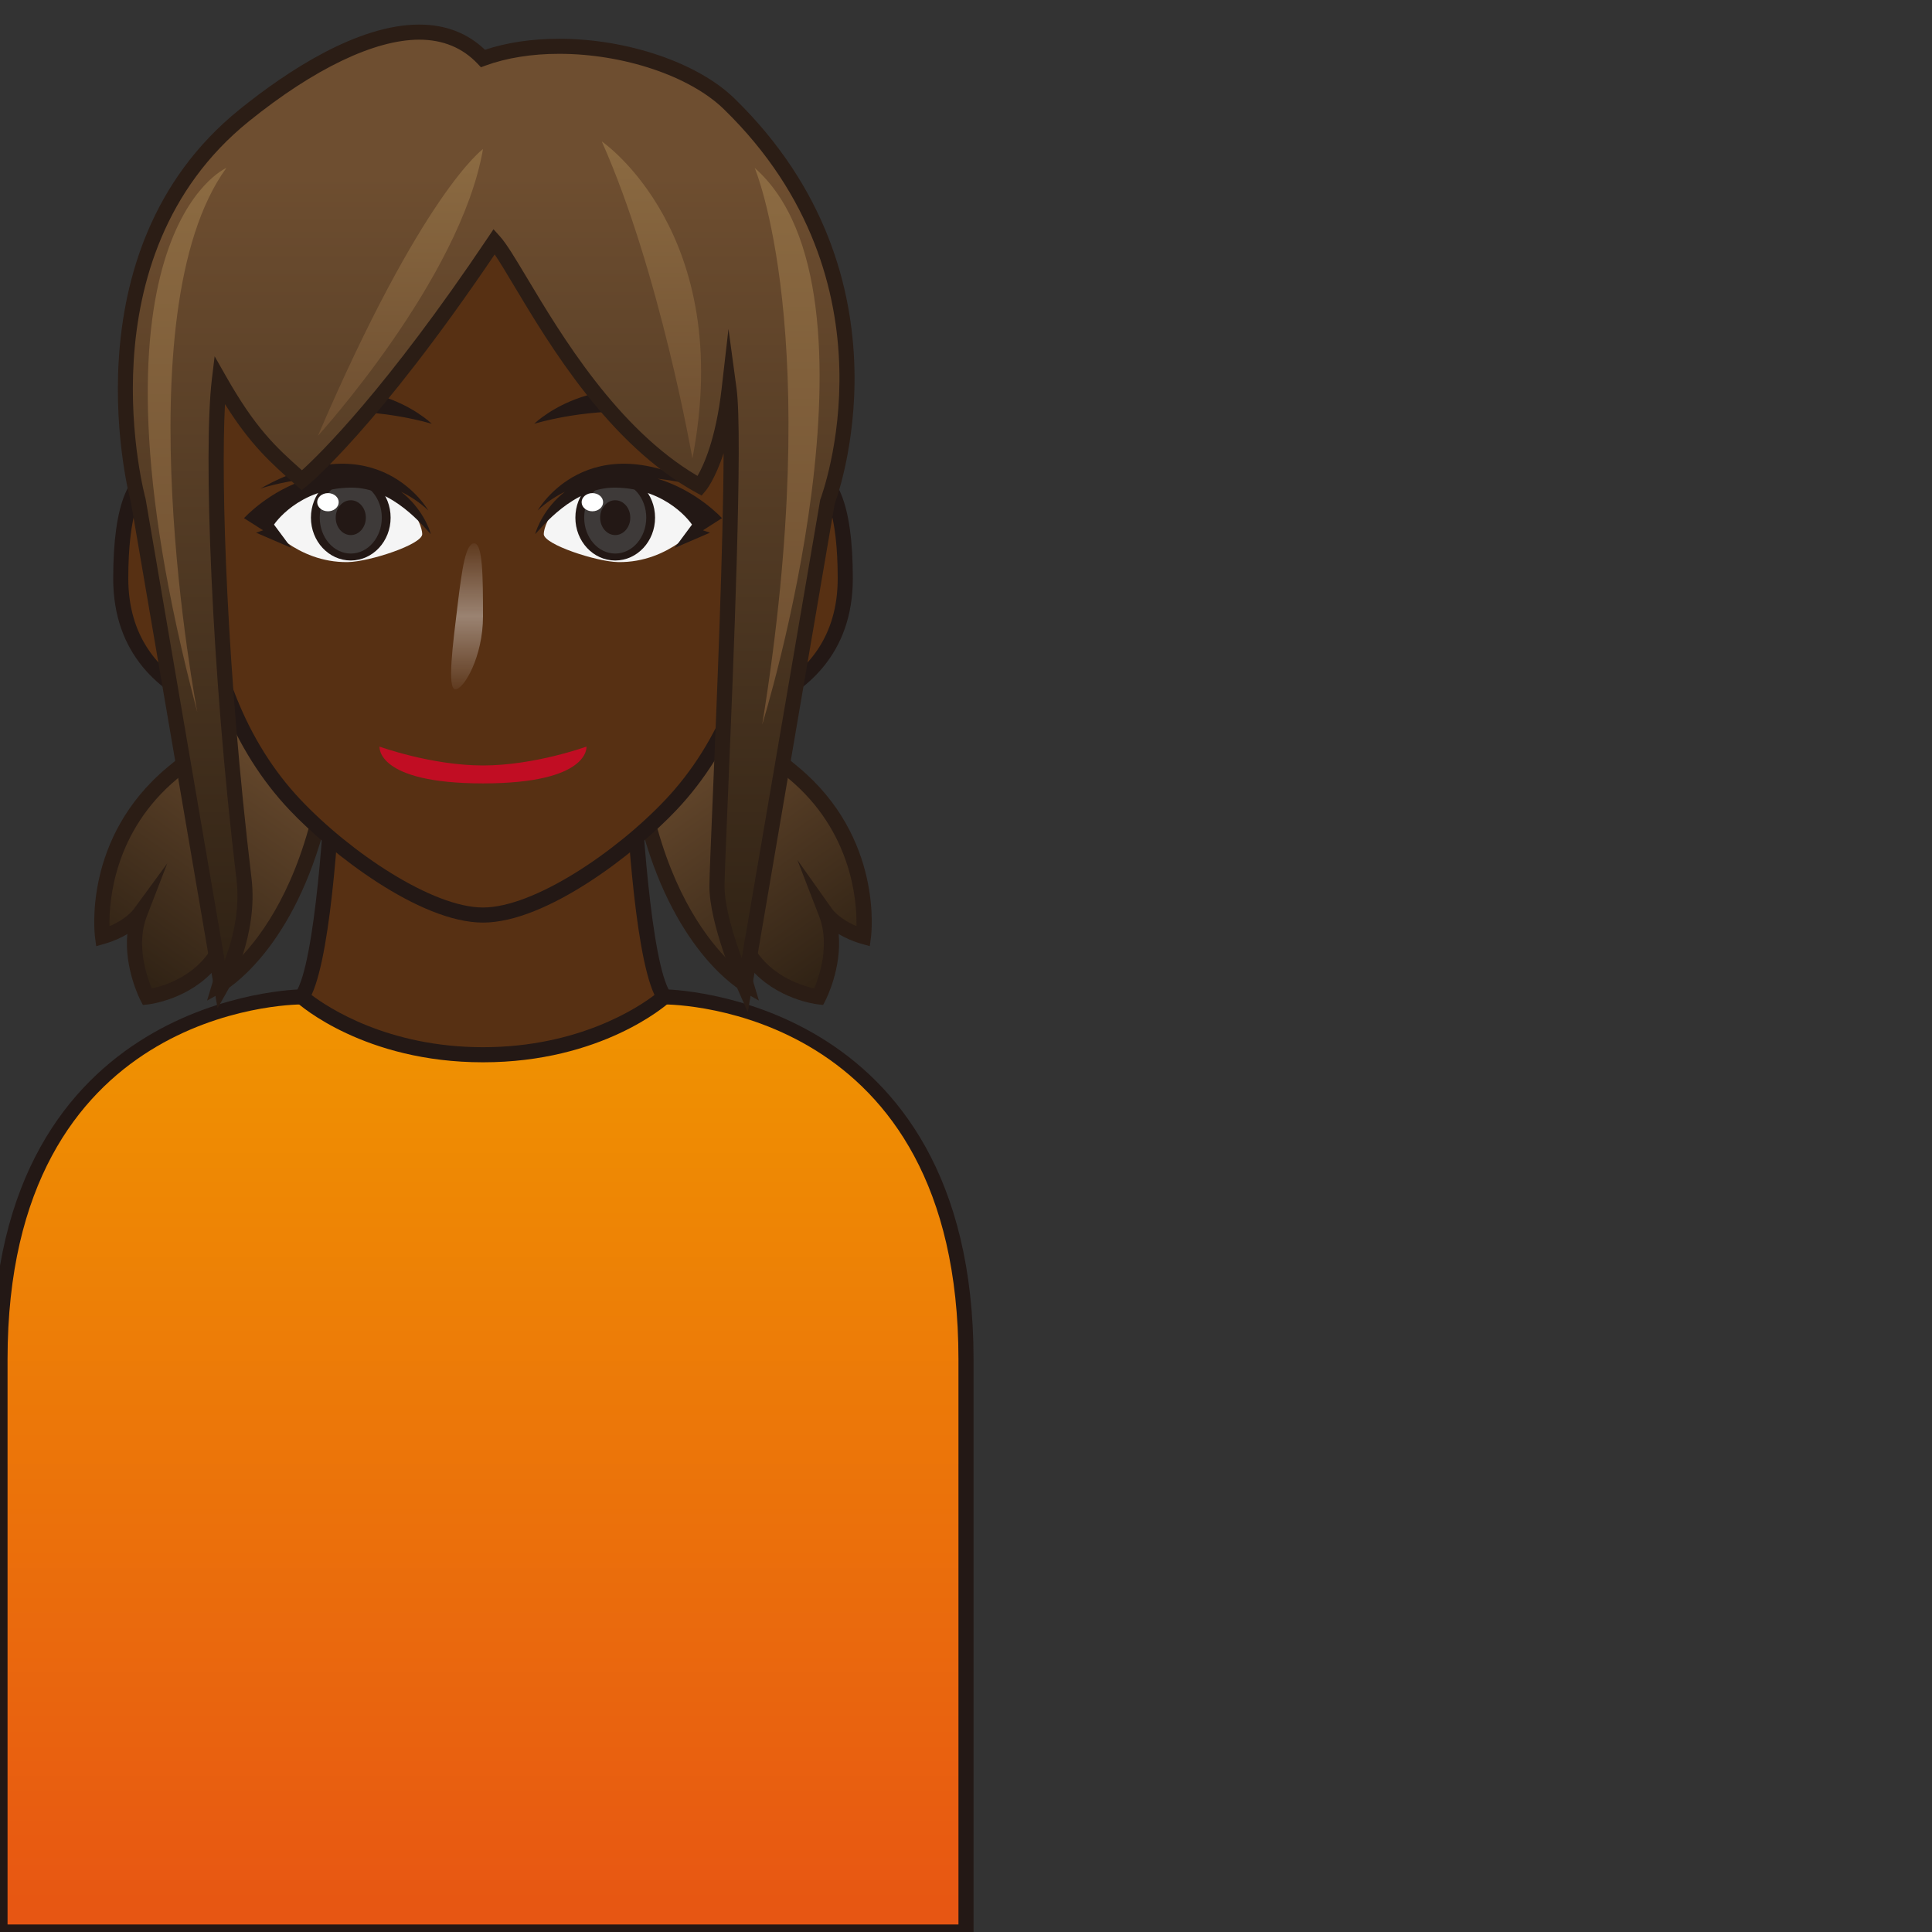 <?xml version="1.0" encoding="utf-8"?>
<!-- Generator: Adobe Illustrator 17.0.0, SVG Export Plug-In . SVG Version: 6.00 Build 0)  -->
<!DOCTYPE svg PUBLIC "-//W3C//DTD SVG 1.1//EN" "http://www.w3.org/Graphics/SVG/1.1/DTD/svg11.dtd">
<svg version="1.1" id="レイヤー_1" xmlns="http://www.w3.org/2000/svg" xmlns:xlink="http://www.w3.org/1999/xlink" x="0px"
	 y="0px" width="64px" height="64px" viewBox="0 0 64 64" style="enable-background:new 0 0 64 64;" xml:space="preserve">
<rect x="0" y="0" width="64" height="64" fill="#333333" stroke="none"/>
<g>
	<g>
		<g>
			
				<linearGradient id="SVGID_1_" gradientUnits="userSpaceOnUse" x1="20.442" y1="13.674" x2="20.442" y2="34.174" gradientTransform="matrix(0.541 -0.377 0.342 0.491 5.067 23.488)">
				<stop  offset="0.15" style="stop-color:#6E4E30"/>
				<stop  offset="0.996" style="stop-color:#2E2114"/>
			</linearGradient>
			<path style="fill:url(#SVGID_1_);" d="M26.29,25.607c-2.683-2.232-4.604-3.5-4.604-3.5
				l-2.008,1.167c0,0,0.92,0.89,1.862,4.25c1.104,3.938,3.181,5.101,3.181,5.101
				c-0.246-0.817-0.244-1.747-0.244-1.747c0.601,1.917,2.646,2.146,2.646,2.146
				s0.749-1.458,0.25-2.75c0,0,0.354,0.5,1.229,0.75
				C28.602,31.024,29.019,27.878,26.29,25.607z"/>
			<path style="fill:#2B1D15;" d="M27.267,33.291l-0.171-0.02
				c-0.07-0.008-1.375-0.167-2.252-1.206c0.03,0.162,0.068,0.327,0.117,0.487
				l0.179,0.593l-0.54-0.303c-0.088-0.05-2.181-1.26-3.3-5.252
				c-0.903-3.222-1.788-4.13-1.796-4.139l-0.23-0.229l2.422-1.409l0.129,0.085
				c0.02,0.013,1.964,1.301,4.626,3.516c2.803,2.333,2.418,5.508,2.4,5.642
				l-0.038,0.287l-0.279-0.08c-0.306-0.087-0.555-0.204-0.752-0.323
				c0.105,1.125-0.409,2.145-0.436,2.197L27.267,33.291z M24.231,29.258l0.484,1.545
				c0.446,1.423,1.778,1.836,2.259,1.94c0.166-0.399,0.523-1.451,0.165-2.38
				l-0.724-1.875l1.162,1.64c0.001,0.002,0.24,0.321,0.795,0.55
				c0.016-0.828-0.147-3.136-2.242-4.88c-2.252-1.874-3.982-3.077-4.454-3.397
				l-1.62,0.941c0.334,0.458,1.026,1.625,1.724,4.113
				c0.723,2.577,1.878,3.938,2.544,4.545c-0.097-0.594-0.097-1.096-0.097-1.124
				L24.231,29.258z"/>
		</g>
		<g>
			
				<linearGradient id="SVGID_2_" gradientUnits="userSpaceOnUse" x1="20.442" y1="13.674" x2="20.442" y2="34.174" gradientTransform="matrix(-0.541 -0.377 -0.342 0.491 26.933 23.488)">
				<stop  offset="0.15" style="stop-color:#6E4E30"/>
				<stop  offset="0.996" style="stop-color:#2E2114"/>
			</linearGradient>
			<path style="fill:url(#SVGID_2_);" d="M5.71,25.607c2.683-2.232,4.604-3.5,4.604-3.5l2.008,1.167
				c0,0-0.92,0.89-1.862,4.25c-1.104,3.938-3.181,5.101-3.181,5.101
				c0.246-0.817,0.244-1.747,0.244-1.747c-0.601,1.917-2.646,2.146-2.646,2.146
				s-0.749-1.458-0.25-2.75c0,0-0.354,0.5-1.229,0.75
				C3.398,31.024,2.981,27.878,5.71,25.607z"/>
			<path style="fill:#2B1D15;" d="M4.733,33.291l-0.079-0.153
				c-0.027-0.052-0.541-1.072-0.436-2.197c-0.198,0.119-0.446,0.235-0.752,0.323
				l-0.279,0.08l-0.038-0.287c-0.018-0.134-0.402-3.309,2.4-5.642
				c2.663-2.215,4.607-3.503,4.626-3.516l0.129-0.085l2.427,1.41l-0.237,0.23
				c-0.007,0.007-0.892,0.916-1.795,4.138c-1.119,3.992-3.211,5.202-3.3,5.252
				l-0.54,0.303l0.179-0.593c0.048-0.16,0.086-0.325,0.117-0.487
				c-0.877,1.039-2.182,1.198-2.252,1.206L4.733,33.291z M5.54,28.602
				l-0.68,1.761c-0.359,0.93-0,1.982,0.166,2.381
				c0.483-0.101,1.809-0.505,2.258-1.941l0.484-1.545l0.004,1.62
				c0,0.028,0,0.53-0.097,1.124c0.666-0.607,1.821-1.968,2.544-4.545
				c0.698-2.489,1.39-3.655,1.724-4.113l-1.62-0.941
				c-0.472,0.321-2.202,1.523-4.454,3.397c-2.096,1.744-2.258,4.052-2.243,4.88
				c0.555-0.229,0.793-0.548,0.796-0.552L5.54,28.602z"/>
		</g>
	</g>
	<g>
		<linearGradient id="SVGID_3_" gradientUnits="userSpaceOnUse" x1="16" y1="33.024" x2="16" y2="64">
			<stop  offset="0" style="stop-color:#F09400"/>
			<stop  offset="1" style="stop-color:#E75513"/>
		</linearGradient>
		<path style="fill:url(#SVGID_3_);" d="M22,33.024c0,0,10,0,10,12S32,64,32,64H0c0,0,0-6.976,0-18.976s10-12,10-12H22z
			"/>
		<path style="fill:#231815;" d="M32.25,64.25h-32.5V45.023c0-12.11,10.147-12.25,10.25-12.25h12
			c0.103,0,10.25,0.14,10.25,12.25V64.25z M0.25,63.75h31.5V45.023c0-11.602-9.352-11.749-9.75-11.75H10
			c-0.398,0.001-9.75,0.148-9.75,11.75V63.75z"/>
	</g>
	<g>
		<g>
			<path style="fill:#573013;" d="M20.924,25.024H16h-4.924c0,0-0.242,6.75-1.076,8
				c0,0,2.125,1.917,6,1.917s6-1.917,6-1.917C21.167,31.774,20.924,25.024,20.924,25.024z"/>
			<path style="fill:#231815;" d="M16,35.19c-3.926,0-6.078-1.9-6.167-1.981l-0.16-0.145
				l0.12-0.18c0.651-0.977,0.967-6.013,1.034-7.87l0.009-0.241h10.331
				l0.009,0.241c0.066,1.857,0.382,6.893,1.034,7.87l0.12,0.18l-0.16,0.145
				C22.078,33.29,19.926,35.19,16,35.19z M10.32,32.96
				C10.864,33.373,12.845,34.69,16,34.69c3.165,0,5.139-1.316,5.681-1.73
				c-0.7-1.491-0.944-6.41-0.997-7.687h-9.367
				C11.264,26.551,11.019,31.468,10.32,32.96z"/>
		</g>
		<g>
			<path style="fill:#573013;" d="M26,15.938c0,0,2-1.612,2,3.225S22,24,22,24L26,15.938z"/>
			<path style="fill:#231815;" d="M22,24.25h-0.403l4.247-8.507
				c0.04-0.032,0.402-0.313,0.861-0.313c1.026,0,1.546,1.256,1.546,3.732
				C28.25,24.192,22.062,24.25,22,24.25z M26.196,16.104l-3.784,7.627
				C23.738,23.636,27.75,23.025,27.75,19.163c0-2.054-0.381-3.232-1.046-3.232
				C26.483,15.93,26.28,16.049,26.196,16.104z"/>
		</g>
		<g>
			<path style="fill:#573013;" d="M6,15.938c0,0-2-1.612-2,3.225S10,24,10,24L6,15.938z"/>
			<path style="fill:#231815;" d="M10.403,24.25H10c-0.062,0-6.25-0.058-6.25-5.087
				c0-2.477,0.52-3.732,1.546-3.732c0.459,0,0.821,0.281,0.861,0.313l0.067,0.083
				L10.403,24.25z M5.296,15.93c-0.665,0-1.046,1.178-1.046,3.232
				c0,3.862,4.012,4.473,5.338,4.569l-3.784-7.627
				C5.72,16.048,5.517,15.93,5.296,15.93z"/>
		</g>
		<g>
			<path style="fill:#573013;" d="M16,4c-5.662,0-10.632,1.747-9.437,14.667
				c0.36,3.898,1.708,6.403,3.205,7.99C11.299,28.279,14.101,30.312,16,30.312
				s4.701-2.034,6.232-3.656c1.497-1.586,2.845-4.092,3.205-7.99
				C26.632,5.747,21.662,4,16,4z"/>
			<path style="fill:#231815;" d="M16,30.562c-2.105,0-5.051-2.291-6.414-3.735
				c-1.854-1.964-2.955-4.702-3.272-8.138C5.752,12.613,6.502,8.537,8.607,6.229
				C10.61,4.032,13.61,3.75,16,3.75s5.39,0.282,7.393,2.479
				c2.105,2.309,2.855,6.385,2.293,12.461c-0.318,3.436-1.418,6.174-3.272,8.138
				C21.051,28.272,18.105,30.562,16,30.562z M16,4.25c-2.429,0-5.163,0.275-7.023,2.315
				c-2.005,2.199-2.713,6.15-2.165,12.078c0.307,3.322,1.363,5.96,3.138,7.841
				C11.61,28.243,14.327,30.062,16,30.062s4.39-1.819,6.05-3.578
				c1.775-1.881,2.831-4.52,3.138-7.841c0.548-5.928-0.16-9.879-2.165-12.078
				C21.163,4.525,18.429,4.25,16,4.25z"/>
		</g>
	</g>
	<g>
		<path style="fill:#C10D23;" d="M12.573,24.732c0,0,1.714,0.625,3.427,0.625s3.427-0.625,3.427-0.625
			s0.134,1.219-3.427,1.219S12.573,24.732,12.573,24.732z"/>
		<g>
			<g>
				<path style="fill:#F5F5F5;" d="M18.013,17.693c0-0.343,0.573-1.765,2.465-1.765
					s2.749,1.391,2.749,1.391s-1.034,1.328-2.749,1.301
					C19.765,18.609,18.013,18.036,18.013,17.693z"/>
				<ellipse style="fill:#231815;" cx="20.38" cy="17.148" rx="1.32" ry="1.419"/>
				<ellipse style="fill:#3E3A39;" cx="20.38" cy="17.148" rx="1.028" ry="1.189"/>
				<ellipse style="fill:#231815;" cx="20.38" cy="17.148" rx="0.499" ry="0.577"/>
				<path style="fill:#231815;" d="M23.917,17.165c0,0-0.826-0.913-2.132-1.306
					c0.921,0.099,1.589,0.326,1.589,0.326c-3.9-2.208-5.561,0.723-5.561,0.723
					c0.276-0.261,0.581-0.46,0.899-0.617c-0.679,0.527-0.941,1.228-0.982,1.402
					c0.203-0.206,1.259-1.558,2.651-1.54c1.756,0.022,2.542,1.225,2.542,1.225
					c-0.024,0.036-0.573,0.772-0.573,0.772l1.169-0.504l-0.233-0.079
					C23.477,17.445,23.69,17.31,23.917,17.165z"/>
				<ellipse style="fill:#FFFFFF;" cx="19.623" cy="16.636" rx="0.356" ry="0.301"/>
			</g>
			<g>
				<path style="fill:#F5F5F5;" d="M13.987,17.693c0-0.343-0.573-1.765-2.465-1.765
					s-2.749,1.391-2.749,1.391s1.034,1.328,2.749,1.301
					C12.235,18.609,13.987,18.036,13.987,17.693z"/>
				<ellipse style="fill:#231815;" cx="11.62" cy="17.148" rx="1.32" ry="1.419"/>
				<ellipse style="fill:#3E3A39;" cx="11.62" cy="17.148" rx="1.028" ry="1.189"/>
				<ellipse style="fill:#231815;" cx="11.62" cy="17.148" rx="0.499" ry="0.577"/>
				<path style="fill:#231815;" d="M8.083,17.165c0,0,0.826-0.913,2.132-1.306
					c-0.921,0.099-1.589,0.326-1.589,0.326c3.9-2.208,5.561,0.723,5.561,0.723
					c-0.276-0.261-0.581-0.46-0.899-0.617c0.679,0.527,0.941,1.228,0.982,1.402
					c-0.203-0.206-1.259-1.558-2.651-1.54c-1.756,0.022-2.542,1.225-2.542,1.225
					c0.024,0.036,0.573,0.772,0.573,0.772L8.483,17.646l0.233-0.079
					C8.523,17.445,8.31,17.31,8.083,17.165z"/>
				<ellipse style="fill:#FFFFFF;" cx="10.864" cy="16.636" rx="0.356" ry="0.301"/>
			</g>
		</g>
		<g>
			<path style="fill:#231815;" d="M17.697,14.037c0,0,2.563-2.506,6.454-0.043
				C24.151,13.994,20.924,13.124,17.697,14.037z"/>
			<path style="fill:#231815;" d="M14.303,14.037c0,0-2.563-2.506-6.454-0.043
				C7.849,13.994,11.076,13.124,14.303,14.037z"/>
		</g>
		<linearGradient id="SVGID_4_" gradientUnits="userSpaceOnUse" x1="15.472" y1="22.833" x2="15.472" y2="18">
			<stop  offset="0" style="stop-color:#FFFFFF;stop-opacity:0.05"/>
			<stop  offset="0.5" style="stop-color:#FFFFFF;stop-opacity:0.4"/>
			<stop  offset="1" style="stop-color:#FFFFFF;stop-opacity:0.05"/>
		</linearGradient>
		<path style="fill:url(#SVGID_4_);" d="M16,20.417c0,1.335-0.631,2.417-0.914,2.417
			c-0.283,0-0.084-1.499,0.073-2.794C15.306,18.831,15.425,18,15.708,18
			S16,19.082,16,20.417z"/>
	</g>
	<g>
		<g>
			<linearGradient id="SVGID_5_" gradientUnits="userSpaceOnUse" x1="16.107" y1="1.064" x2="16.107" y2="32.667">
				<stop  offset="0.15" style="stop-color:#6E4E30"/>
				<stop  offset="0.996" style="stop-color:#2E2114"/>
			</linearGradient>
			<path style="fill:url(#SVGID_5_);" d="M24.151,3.438c-1.727-1.681-5.619-2.429-8.151-1.5
				C14.151-0.022,10.812,1.625,8.086,3.826c-5.781,4.667-3.503,12.772-3.503,12.772
				l2.751,16.069c0,0,0.968-1.709,0.748-3.542C7.207,21.811,7,14.792,7.267,12.586
				C8.317,14.438,9.042,15.062,10,15.911c0,0,2.325-1.874,6.375-7.911
				c0.816,0.906,3.053,6.037,6.808,8.098c0,0,0.696-0.82,0.968-3.188
				C24.433,14.994,23.757,28.124,23.75,29.344s0.915,3.323,0.915,3.323l2.751-16.069
				C27.416,16.598,30.25,9.373,24.151,3.438z"/>
			<path style="fill:#2B1D15;" d="M24.771,33.53l-0.335-0.763
				C24.397,32.679,23.493,30.6,23.5,29.342c0.002-0.316,0.047-1.4,0.11-2.9
				c0.133-3.17,0.352-8.41,0.36-11.427c-0.284,0.867-0.577,1.222-0.596,1.245
				l-0.132,0.156l-0.179-0.098c-2.884-1.583-4.854-4.878-6.032-6.847
				c-0.255-0.426-0.472-0.79-0.644-1.042c-3.904,5.77-6.136,7.6-6.23,7.677
				l-0.164,0.132l-0.209-0.185c-0.815-0.722-1.482-1.312-2.331-2.666
				c-0.143,2.662,0.061,8.877,0.879,15.708c0.227,1.892-0.738,3.622-0.779,3.694
				l-0.346,0.611L4.337,16.64C4.32,16.583,2.088,8.347,7.929,3.631
				c1.592-1.285,3.918-2.817,5.96-2.817c0.867,0,1.598,0.281,2.177,0.835
				c0.715-0.239,1.559-0.365,2.453-0.365c2.26,0,4.593,0.793,5.807,1.974
				c6.146,5.983,3.353,13.357,3.324,13.431L24.771,33.53z M13.889,1.314
				c-1.479,0-3.484,0.961-5.646,2.706C2.656,8.532,4.802,16.451,4.824,16.53
				L7.443,31.816c0.244-0.645,0.515-1.639,0.393-2.661
				C6.995,22.139,6.734,14.908,7.019,12.556l0.091-0.754l0.375,0.66
				c0.97,1.71,1.634,2.333,2.517,3.116c0.587-0.531,2.779-2.668,6.167-7.717
				l0.179-0.267l0.214,0.238c0.219,0.243,0.504,0.721,0.9,1.381
				c1.124,1.879,2.986,4.992,5.644,6.552c0.198-0.339,0.606-1.213,0.798-2.884
				l0.228-1.986l0.268,1.98c0.213,1.573-0.102,9.094-0.29,13.587
				c-0.062,1.495-0.107,2.574-0.109,2.882c-0.004,0.688,0.312,1.694,0.569,2.399
				l2.601-15.188c0.042-0.12,2.71-7.194-3.193-12.939
				c-1.126-1.096-3.32-1.833-5.458-1.833c-0.899,0-1.741,0.134-2.433,0.388
				l-0.155,0.057l-0.113-0.12C15.32,1.582,14.671,1.314,13.889,1.314z"/>
		</g>
		<linearGradient id="SVGID_6_" gradientUnits="userSpaceOnUse" x1="13.266" y1="4.938" x2="13.266" y2="14.438">
			<stop  offset="0" style="stop-color:#8C6B42"/>
			<stop  offset="0.996" style="stop-color:#6E4E30"/>
		</linearGradient>
		<path style="fill:url(#SVGID_6_);" d="M16,4.938c0,0-2,1.422-5.469,9.5
			C10.531,14.438,15.255,9.25,16,4.938z"/>
		<linearGradient id="SVGID_7_" gradientUnits="userSpaceOnUse" x1="21.58" y1="4.684" x2="21.58" y2="15.188">
			<stop  offset="0" style="stop-color:#8C6B42"/>
			<stop  offset="0.996" style="stop-color:#6E4E30"/>
		</linearGradient>
		<path style="fill:url(#SVGID_7_);" d="M19.934,4.684c0,0,4.445,3.024,3.003,10.503
			C22.938,15.188,21.858,8.993,19.934,4.684z"/>
		<linearGradient id="SVGID_8_" gradientUnits="userSpaceOnUse" x1="6.197" y1="5.562" x2="6.197" y2="23.59">
			<stop  offset="0" style="stop-color:#8C6B42"/>
			<stop  offset="0.996" style="stop-color:#6E4E30"/>
		</linearGradient>
		<path style="fill:url(#SVGID_8_);" d="M7.5,5.562c0,0-5.154,2.208-0.964,18.028
			C6.536,23.59,4,10.375,7.5,5.562z"/>
		<linearGradient id="SVGID_9_" gradientUnits="userSpaceOnUse" x1="26.075" y1="5.562" x2="26.075" y2="24">
			<stop  offset="0" style="stop-color:#8C6B42"/>
			<stop  offset="0.996" style="stop-color:#6E4E30"/>
		</linearGradient>
		<path style="fill:url(#SVGID_9_);" d="M25,5.562c0,0,2.344,5.5,0.25,18.438C25.25,24,29.688,9.688,25,5.562z"/>
	</g>
</g>
<g>
</g>
<g>
</g>
<g>
</g>
<g>
</g>
<g>
</g>
<g>
</g>
</svg>
